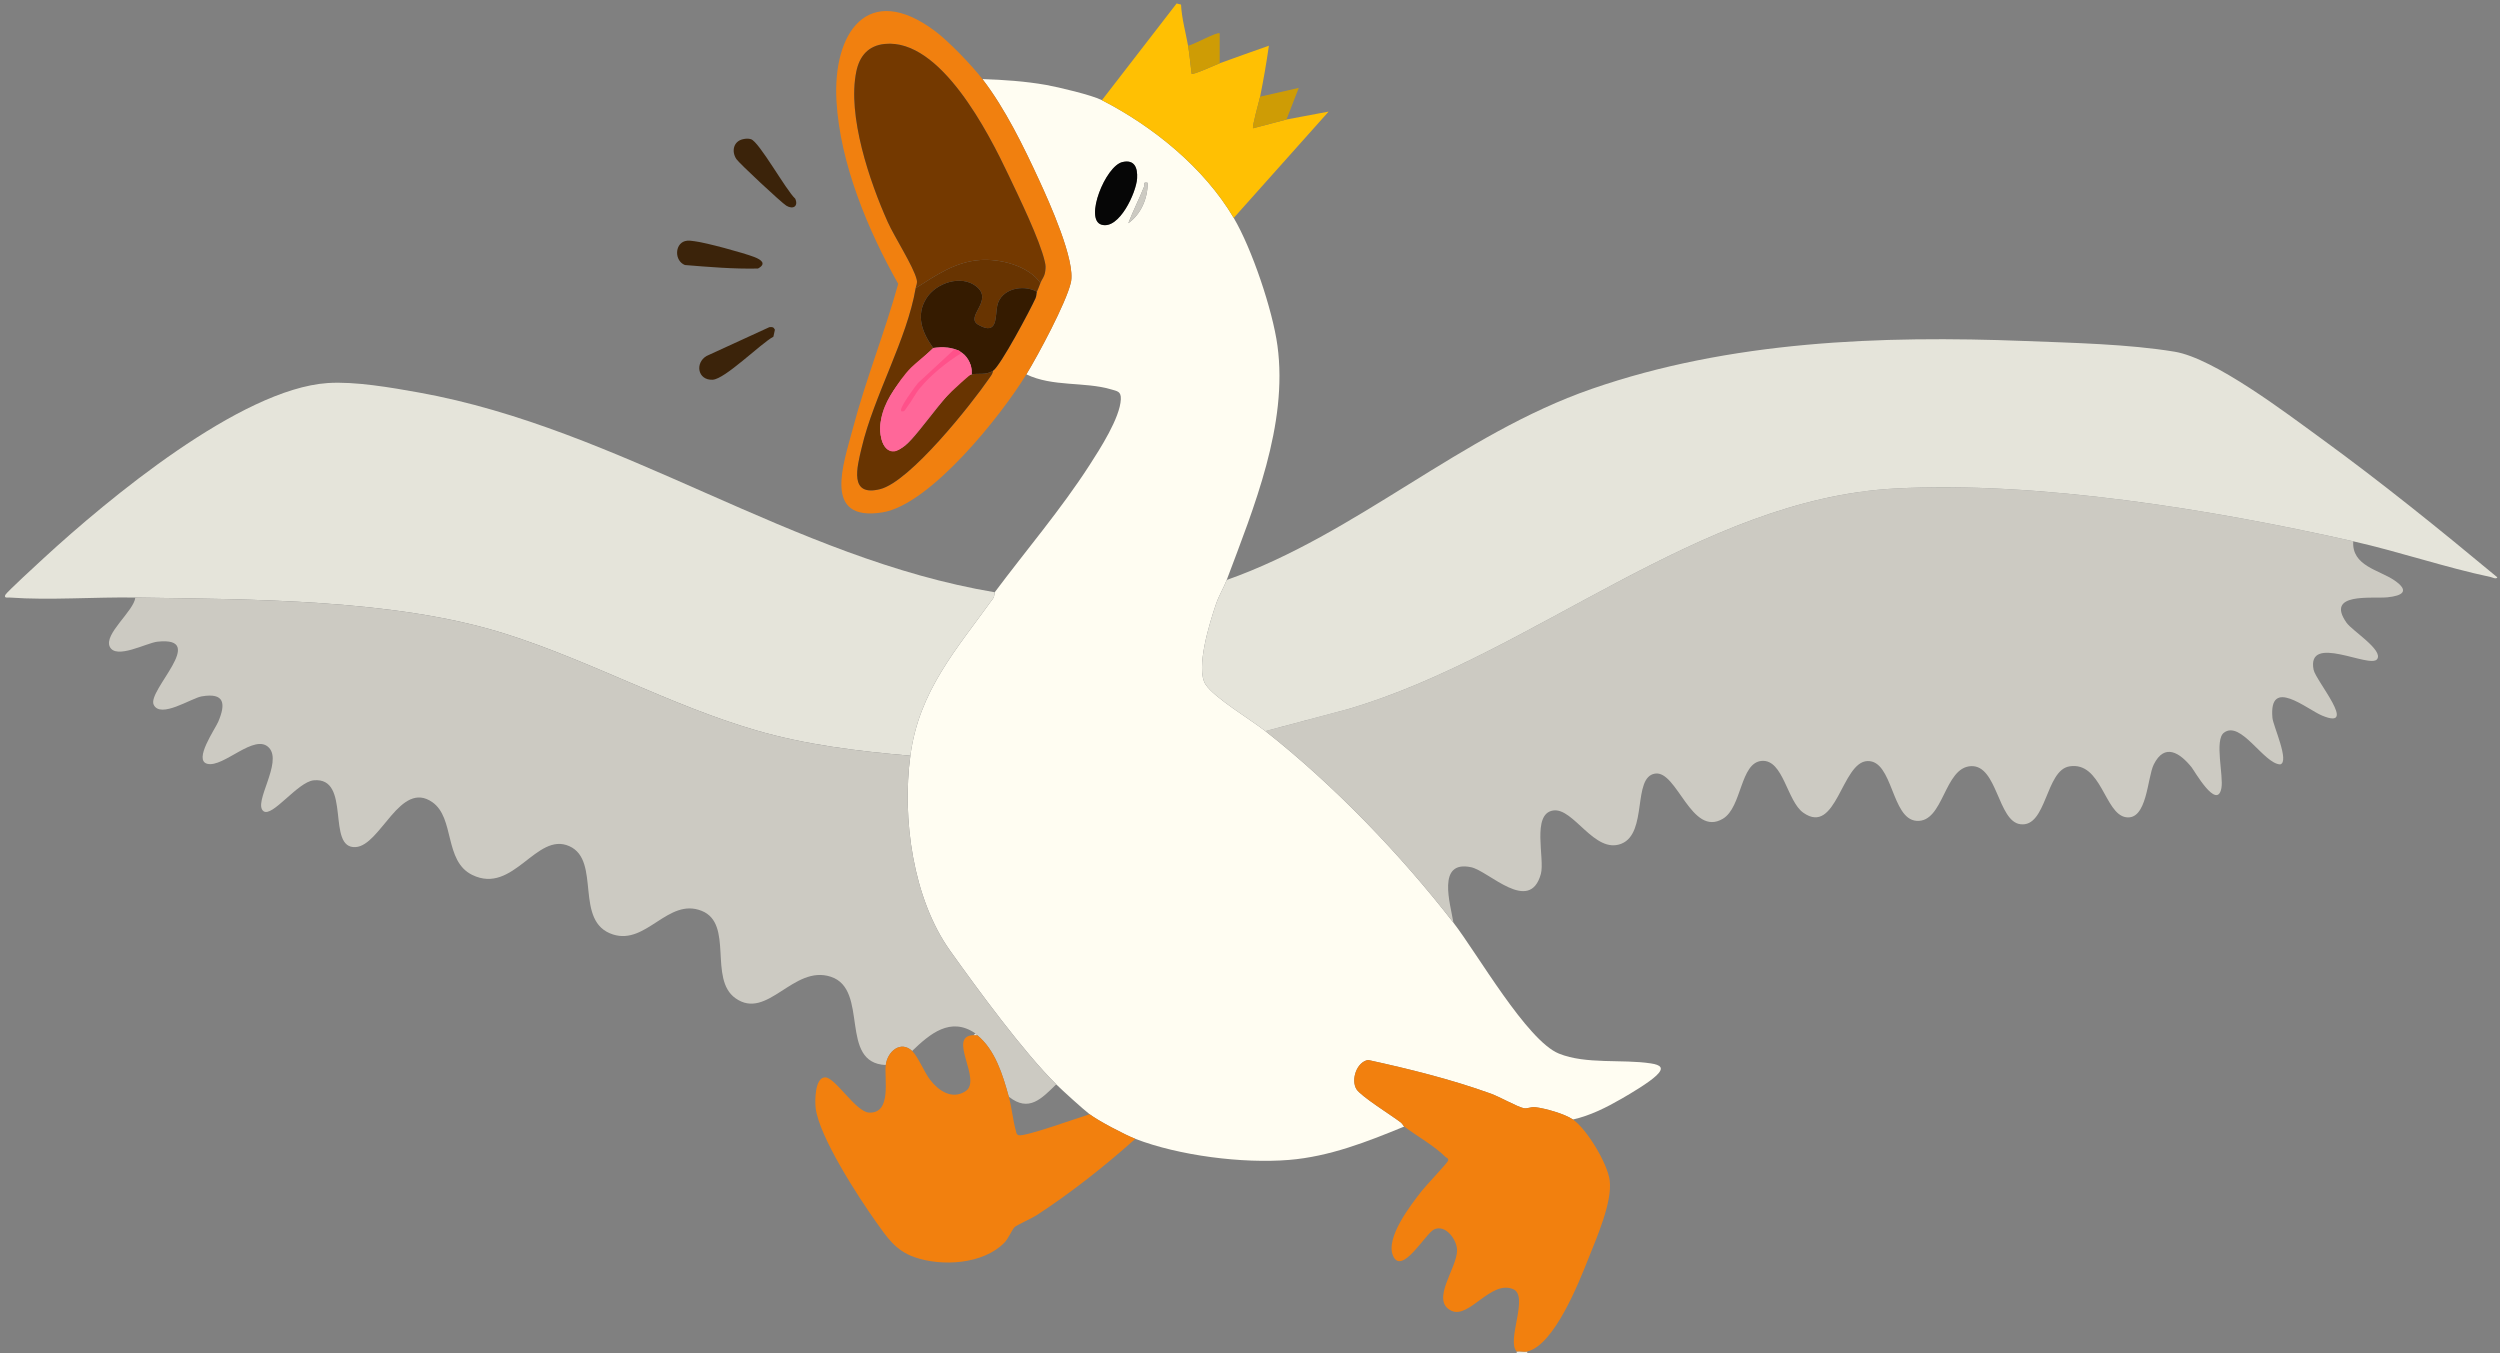 <?xml version="1.0" encoding="UTF-8"?>
<svg data-bbox="22.549 15.81 11345.401 6144.19" viewBox="0 0 11380 6160" xmlns="http://www.w3.org/2000/svg" data-type="ugc">
    <rect x="0" y="0" width="11380" height="6160" fill="#808080" stroke="none"/>
    <g>
        <path d="M6952 6152v8h-48v-8c14.49-2.12 35 3.05 48 0" fill="#e5e4da"/>
        <path d="M5016 456c230.37 118.35 463.97 305.48 600 536 82.77 140.26 176.94 419.83 198.92 581.08 49 359.45-107.59 738.03-230.92 1066.92-12.24 32.63-35.21 70.01-48.15 107.85-28.15 82.29-95.46 295.21-47.9 368.2 39.68 60.89 205.84 159.85 272.05 211.95 310.02 243.94 614.98 560.66 856 872 108.14 139.69 334.32 536.95 480.06 595.94 123.78 50.1 288.32 24.52 419.22 44.78 43.8 6.78 61.82 19.92 24.58 55.15-34.91 33.02-114.76 80.36-158.48 105.51-69.64 40.06-142.13 76.76-221.38 94.62-37.63-26.01-126.37-50.85-172.44-56.3-18.39-2.18-34.93 8.19-51.75 4.74-28.47-5.85-110.89-52.41-149.83-66.41-181.72-65.35-369.6-111.77-558.28-153.05-52.82 9.31-78.78 90.53-53.38 132.65 19.35 32.08 159.17 119 201.29 151.15 8.42 6.43 12.96 16.62 16.4 19.22-168.33 69.27-340.15 136.83-524.08 151.92-211.68 17.36-500.98-19.3-699.92-95.92-46.25-17.81-169.56-82.52-208-112-28.91-22.17-123.88-108.06-152-136-150.3-149.33-355.84-429.73-483.31-608.69-169.44-237.89-218.76-601.65-180.69-887.31 39.49-296.29 210.94-485.38 376.54-715.83 7.3-10.16 6.15-26.41 7.46-28.17 141.1-189.01 302.02-377.56 432.22-579.78 46.91-72.86 137.89-213.78 141.8-298.51 1.69-36.62-16.14-37.03-45.92-45.75-119.74-35.07-265.27-10.35-384.1-67.95 53.82-88.53 180.45-324.11 202.51-417.45 23.2-98.15-99.31-368.6-145.1-467.96-70.19-152.32-155.03-325.82-257.41-458.59 95.77 3.11 195.15 9.9 289.47 26.53 54.82 9.66 209.66 46.43 254.53 69.47Zm93.75 281.6c-77.8 17.6-174.44 260.77-96.18 284.95 80.79 24.96 158.84-146.84 162.52-210.79 2.73-47.49-11.24-86.62-66.34-74.16m114.21 94.44c-24.43-4.48-12.2 7.6-16.67 18.88-22.17 56.08-49.75 108.96-71.21 165.08 57.38-39.81 89.63-114.89 87.88-183.96" fill="#fffdf2"/>
        <path d="M10712 2464c-7.62 112.18 117.57 130.18 186.66 177.34 72.09 49.2 37.66 70.74-31.65 77.68s-283.81-23.78-185.62 115.59c26.08 37.01 169.06 125 139.21 165.97-32.41 44.48-321.38-119.22-289.21 47.79 9.59 49.78 205.27 277.82 39.12 209.12-70.11-28.99-243.6-179.23-226.37 10.45 3.25 35.8 79.59 200.77 35.28 211.6-75.33-3.03-179.24-202.83-256.16-144.24-43.9 33.44-.86 196.73-11.48 252.47-19.7 103.36-123.06-79.63-135.98-95.57-52.64-64.97-122.45-111.86-171.87-12.27-29.89 60.22-29.79 255.98-127.34 239.95-96.84-15.92-110.71-254.41-256.1-231.45-110.1 17.39-103.17 279.02-223.79 263.41-103.02-13.33-104.56-269.82-224.54-264.39-123.59 5.59-123.87 257.99-248.05 249.03-115.19-8.31-106.57-275.87-223.27-272.14-118.09 3.77-140.77 342.42-292.27 235.11-74.57-52.82-90.46-242.65-188.46-235.91-99.64 6.85-89.83 210.83-177.3 263.24-143.79 86.17-208.4-221.22-309.12-205.35-104.22 16.42-32.05 270.79-153.07 319.14-122.58 48.98-217.43-165.79-310.91-151.17-99.26 15.53-36.72 219.81-55.68 288.69-51 185.22-237.61-13.69-317.53-30.5-157.56-33.13-94.52 165.56-80.49 252.42-241.02-311.34-545.98-628.06-856-872l382.13-101.87c838.17-248.01 1589.82-954.99 2485.54-1002.46 650.29-34.46 1449.41 96.65 2084.33 240.33Z" fill="#cccac2"/>
        <path d="M5584 2640c594.23-210.04 1065.12-663.09 1662.02-869.98 629.06-218.04 1313.71-243.57 1973.65-217.69 214.31 8.4 469.24 13.87 679.33 48.67 180.9 29.97 507.35 278.95 663.53 392.47 276.28 200.8 542.86 416.39 805.42 634.58-5.04 10.18-22.12.32-30.55-1.45-203.84-42.84-416.6-115.33-625.41-162.58-634.92-143.68-1434.04-274.79-2084.33-240.33-895.72 47.47-1647.37 754.45-2485.54 1002.46l-382.13 101.87c-66.21-52.1-232.37-151.06-272.05-211.95-47.56-72.99 19.75-285.91 47.9-368.2 12.94-37.84 35.91-75.22 48.15-107.85Z" fill="#e5e4da"/>
        <path d="M4528 2696c-1.31 1.76-.16 18.01-7.46 28.17-165.6 230.46-337.05 419.55-376.54 715.83-237.34-20.6-475.17-49.11-703.97-116.03-390.26-114.14-750.62-315.35-1137.72-438.28C1798.9 2725.83 1145.09 2728.54 616 2720c-185.22-2.99-390.37 13.28-572.12 0-8.71-.64-26.65 4.45-19.81-11.89 4.7-11.22 152.36-146.65 175.82-168.22 290.92-267.53 893.99-769.15 1291.75-796.25 123.1-8.38 290.65 20.75 413.84 42.88 921.11 165.49 1698.77 755 2622.52 909.48" fill="#e5e4da"/>
        <path d="M4144 3440c-38.07 285.65 11.25 649.41 180.69 887.31C4452.16 4506.27 4657.7 4786.67 4808 4936c-66.55 64.38-124.31 129.05-216 56-27.25-98.95-62.15-214.09-144-280-2.84-2.29-5.03-5.96-8-8-112.8-77.53-206.7 1.66-288 80-51.69-48.95-112.33 1.72-120 64-215.82-9.26-73.36-344.06-250.15-401.85-171.08-55.92-288.7 200.76-433.89 97.89-124.07-87.9-6.75-339.25-154.07-397.93-153.26-61.05-251.13 156.39-403.64 107.58-179.67-57.5-52-335.76-198.17-401.72-150.94-68.11-254.78 222.71-442.62 130.58-128.78-63.17-78.59-258.89-181.14-330.86-146.61-102.89-235.3 196.35-348.91 204.22-136.56 9.47-17.29-320.04-191.4-303.92-72.42 6.7-188.77 170.17-228.44 140.59-49.46-36.88 88.39-221.85 24.88-288.97-64.75-68.44-206.89 92.17-280.96 73.18-63.85-16.37 35.63-157.69 49.95-191.37 34.77-81.78 29.71-133.65-75.56-115.52-47.08 8.11-187.64 102.49-218.29 37.96-30.67-64.57 250.2-311.8 17.25-286.97-49.51 5.28-188.5 82.35-217.12 23.03-27.81-57.65 110.29-162.91 116.29-223.93 529.08 8.54 1182.9 5.83 1686.31 165.69 387.1 122.93 747.46 324.14 1137.72 438.28 228.81 66.92 466.64 95.43 703.97 116.03Z" fill="#cccac2"/>
        <path d="M7160 5096c63.63 43.98 157.15 199.72 167.31 276.67 13 98.51-59.64 262.31-97.33 357.31-43.09 108.62-155.42 393.26-277.97 422.03-13 3.05-33.51-2.12-48 0-48.31-49.32 57.47-252.82-16.17-283.8-102.16-42.97-200.62 137.5-281.79 98.01-96.14-46.77 26.61-193.45 26.56-274.23-.03-48.81-52.26-119.87-104.47-95.8-38.64 17.81-145.65 209.46-186.23 121.91-38.19-82.38 81.03-234.35 130.44-297.75 16.94-21.74 117.43-128 119.41-136.86 2.68-12.01-7.48-12.65-13.05-18.18-50.5-50.17-130.22-94.53-186.69-137.29-3.43-2.6-7.98-12.8-16.4-19.22-42.12-32.16-181.94-119.07-201.29-151.15-25.4-42.12.56-123.34 53.38-132.65 188.68 41.27 376.56 87.7 558.28 153.05 38.94 14 121.36 60.56 149.83 66.41 16.83 3.46 33.37-6.91 51.75-4.74 46.07 5.45 134.81 30.29 172.44 56.3Z" fill="#f2800e"/>
        <path d="M4432 4712c5.33-.13 10.67.09 16 0 81.85 65.91 116.75 181.05 144 280 13.64 49.53 18.6 106.5 32.34 155.65 2.47 8.84 1.91 16.19 12.71 19.77 26.59 8.81 277.27-81.84 322.95-95.42 38.44 29.48 161.75 94.19 208 112-141.64 126.04-289.85 243.44-448.68 347.32-21.29 13.92-91.94 45.5-101.21 54.79-11.38 11.41-27.96 51.91-45.8 70.2-96.91 99.31-285.91 110.08-410.56 65.94-85.98-30.45-124.69-90.71-174.8-161.2-80.52-113.26-258.79-387.33-274.09-517.91-3.73-31.84-3.8-138.04 42.92-139 45.97-.95 139.71 157.86 200.38 160.42 104.48 4.42 68.18-154.39 75.83-216.55 7.67-62.28 68.31-112.95 120-64 26.37 24.97 55.82 97.29 81.37 130.63 38.09 49.69 99.51 93 161.78 52.51 77.83-50.6-86.57-252.03 36.85-255.14Z" fill="#f2800e"/>
        <path d="M4472 360c102.37 132.77 187.22 306.27 257.41 458.59 45.79 99.37 168.3 369.82 145.1 467.96-22.07 93.33-148.7 328.92-202.51 417.45-112.32 184.77-436.95 593.71-655.59 628.41-274.56 43.56-176.75-220.41-134.13-382.13 58.63-222.45 145.06-436.71 206.43-658.34-138.2-243.81-264.63-548.13-281.04-831.6-17.97-310.35 141.85-547.14 447.66-319.66 63.47 47.21 167.92 156.1 216.67 219.33Zm-304 952c-38.74 231.38-189.95 489.08-245.72 726.28-20.8 88.45-58.64 224.29 84.26 188.22 135.88-34.3 412.01-382.2 496.02-504 7.47-10.83 16.24-20.56 17.44-34.49 33.38-20.79 170.91-279.5 193.8-330.58 4.98-11.11 3.59-22.97 6.2-29.42 5.95-14.66 9.89-21.75 16-40 5.21-15.57 19.01-27.63 22.05-54.27 2.04-17.85 2.14-24.07-1.88-41.82-22.63-99.87-118.21-295.53-165.3-394.79-91.1-191.99-309.31-622.03-562.95-597.15-75.08 7.36-115.35 54.65-130.04 125.89-41.39 200.78 60.5 500.44 143.25 684.99 30.26 67.48 117.21 201.99 131.51 261.19 4.46 18.47-2.12 24.85-4.64 39.94Z" fill="#f1800f"/>
        <path d="m5016 456 339.99-440.19 20.06 5.03c3.18 63.42 20.96 125.17 31.95 187.15 7.38 41.63 10.65 85.92 16.05 127.99 5.83 6.7 112.23-42.16 127.95-47.99 74.2-27.5 149.52-53.09 223.95-79.96-10.87 77.37-24.46 155.48-39.95 231.96-3.94 19.46-37.92 137.63-31.95 143.97L5856 543.99l191.96-36.04L5616 991.99c-136.03-230.52-369.63-417.65-600-536Z" fill="#ffc003"/>
        <path d="M3117.69 1097.61c15.3-4.57 29.1-1.4 44.24.46 51.65 6.36 221.93 52.62 272.01 71.99 31.53 12.19 56.55 30.56 16.39 52.27-110.72 2.51-222.26-6.97-332.69-15.97-48.05-19.19-46.72-94.79.05-108.75" fill="#3b230a"/>
        <path d="M3502.04 1489.33c12.72-1.41 19.43-1.33 25.36 11.61l-6.86 31.64c-58.92 32.15-220.25 193.39-276.67 195.99-67.85 3.13-81.69-76.07-27.49-108.19z" fill="#3b230a"/>
        <path d="M3381.79 633.64c12.22-2.69 24.27-3.75 36.48-.09 37.39 11.19 159.88 233.02 201.55 270.7 15.32 34.05-9.02 50.86-40.29 32.18-21.35-12.76-214.53-192.77-227.55-212.35-23.26-34.96-13.39-80.92 29.81-90.43Z" fill="#3b230a"/>
        <path d="m5736 440 175.96-39.96L5856 544l-151.95 39.97c-5.97-6.34 28.01-124.51 31.95-143.97" fill="#ce9c05"/>
        <path d="M5408 208c23.54-2.93 134.31-65.89 143.96-55.97L5552 288c-15.72 5.83-122.12 54.69-127.95 47.99-5.39-42.07-8.66-86.35-16.05-127.99" fill="#ce9c05"/>
        <path d="M5109.75 737.6c55.1-12.46 69.07 26.67 66.34 74.16-3.67 63.95-81.73 235.75-162.52 210.79-78.26-24.18 18.37-267.35 96.18-284.95" fill="#060606"/>
        <path d="M5223.96 832.04c1.75 69.07-30.49 144.15-87.88 183.96 21.46-56.12 49.04-109 71.21-165.08 4.46-11.28-7.77-23.36 16.67-18.88" fill="#cccac2"/>
        <path d="M4448 4712c-5.33.09-10.67-.13-16 0l8-8c2.97 2.04 5.16 5.71 8 8" fill="#e5e4da"/>
        <path d="M4736 1288c-55.62-79.05-184.17-111.25-276.31-104.27-112.63 8.52-200.45 70.33-291.69 128.27 2.53-15.09 9.11-21.47 4.64-39.94-14.3-59.19-101.26-193.71-131.51-261.19-82.75-184.55-184.64-484.22-143.25-684.99 14.69-71.25 54.96-118.53 130.04-125.89 253.64-24.88 471.85 405.16 562.95 597.15 47.1 99.26 142.68 294.92 165.3 394.79 4.02 17.75 3.92 23.97 1.88 41.82-3.04 26.63-16.84 38.69-22.05 54.27Z" fill="#743900"/>
        <path d="M4736 1288c-6.11 18.25-10.05 25.34-16 40-62.63-35.18-164.09-14.08-180.47 63.53-9.97 47.23 3.92 138.74-85.97 86.95-63.96-36.85 72.01-109.71-9.38-174.65-68.45-54.61-182.45-16.43-226.89 53.46-50.35 79.18-19.01 158.05 30.71 226.71-102.66 97.01-248.94 223.72-240.42 380.22 4.16 76.47 45.1 117.24 112.6 63.96s229.01-308.49 303.83-324.18c29.39-6.17 62.39 4.93 96-16-1.2 13.93-9.98 23.67-17.44 34.49-84.01 121.8-360.14 469.7-496.02 504-142.9 36.07-105.06-99.77-84.26-188.22 55.77-237.19 206.98-494.9 245.72-726.28 91.24-57.94 179.06-119.75 291.69-128.27 92.14-6.97 220.69 25.23 276.31 104.27Z" fill="#683401"/>
        <path d="M4720 1328c-2.62 6.45-1.22 18.31-6.2 29.42-22.89 51.08-160.41 309.79-193.8 330.58-33.61 20.93-66.61 9.83-96 16-1.3-103.75-84.79-134.1-176-120-49.72-68.66-81.06-147.53-30.71-226.71 44.44-69.88 158.44-108.07 226.89-53.46 81.4 64.94-54.58 137.8 9.38 174.65 89.89 51.79 76-39.72 85.97-86.95 16.38-77.61 117.84-98.71 180.47-63.53" fill="#351b00"/>
        <path d="M4424 1704c-74.81 15.69-236.33 270.9-303.83 324.18-67.49 53.28-108.44 12.52-112.6-63.96-8.52-156.5 137.76-283.21 240.42-380.22 91.21-14.1 174.7 16.25 176 120Z" fill="#fc6596"/>
        <path d="m4342.47 1592-164.04 151.91c-12.88 16.41-87.77 115.05-75.84 128.06 16.69 3.66 18.12-8.65 25.71-18.2 20.9-26.28 36.14-59.35 58.12-85.86 51.16-61.73 120.35-117.63 188.03-159.9 29.9 22.78 58.08 56.3 44.07 96.01-58.54 49.98-115.55 103.55-166.8 160.9-39.13 43.79-126.16 181.77-179.08 189.7-50.94 7.63-67.47-68-66.57-106.72 2.03-87.36 80.31-213.27 141.31-275.05 11.95-12.1 85.01-74.07 96.13-79.84 33.48-17.36 66.27-9.89 98.96-1Z" fill="#ff6799"/>
        <path d="M4374.46 1608c-67.69 42.27-136.87 98.17-188.03 159.9-21.97 26.51-37.22 59.58-58.12 85.86-7.59 9.54-9.02 21.86-25.71 18.2-11.93-13.01 62.95-111.65 75.84-128.06l164.04-151.91c6.75 1.84 14.34-.89 23.51 4.18 5.47 3.02 6.42 10.25 8.48 11.82Z" fill="#ff518a"/>
    </g>
</svg>
